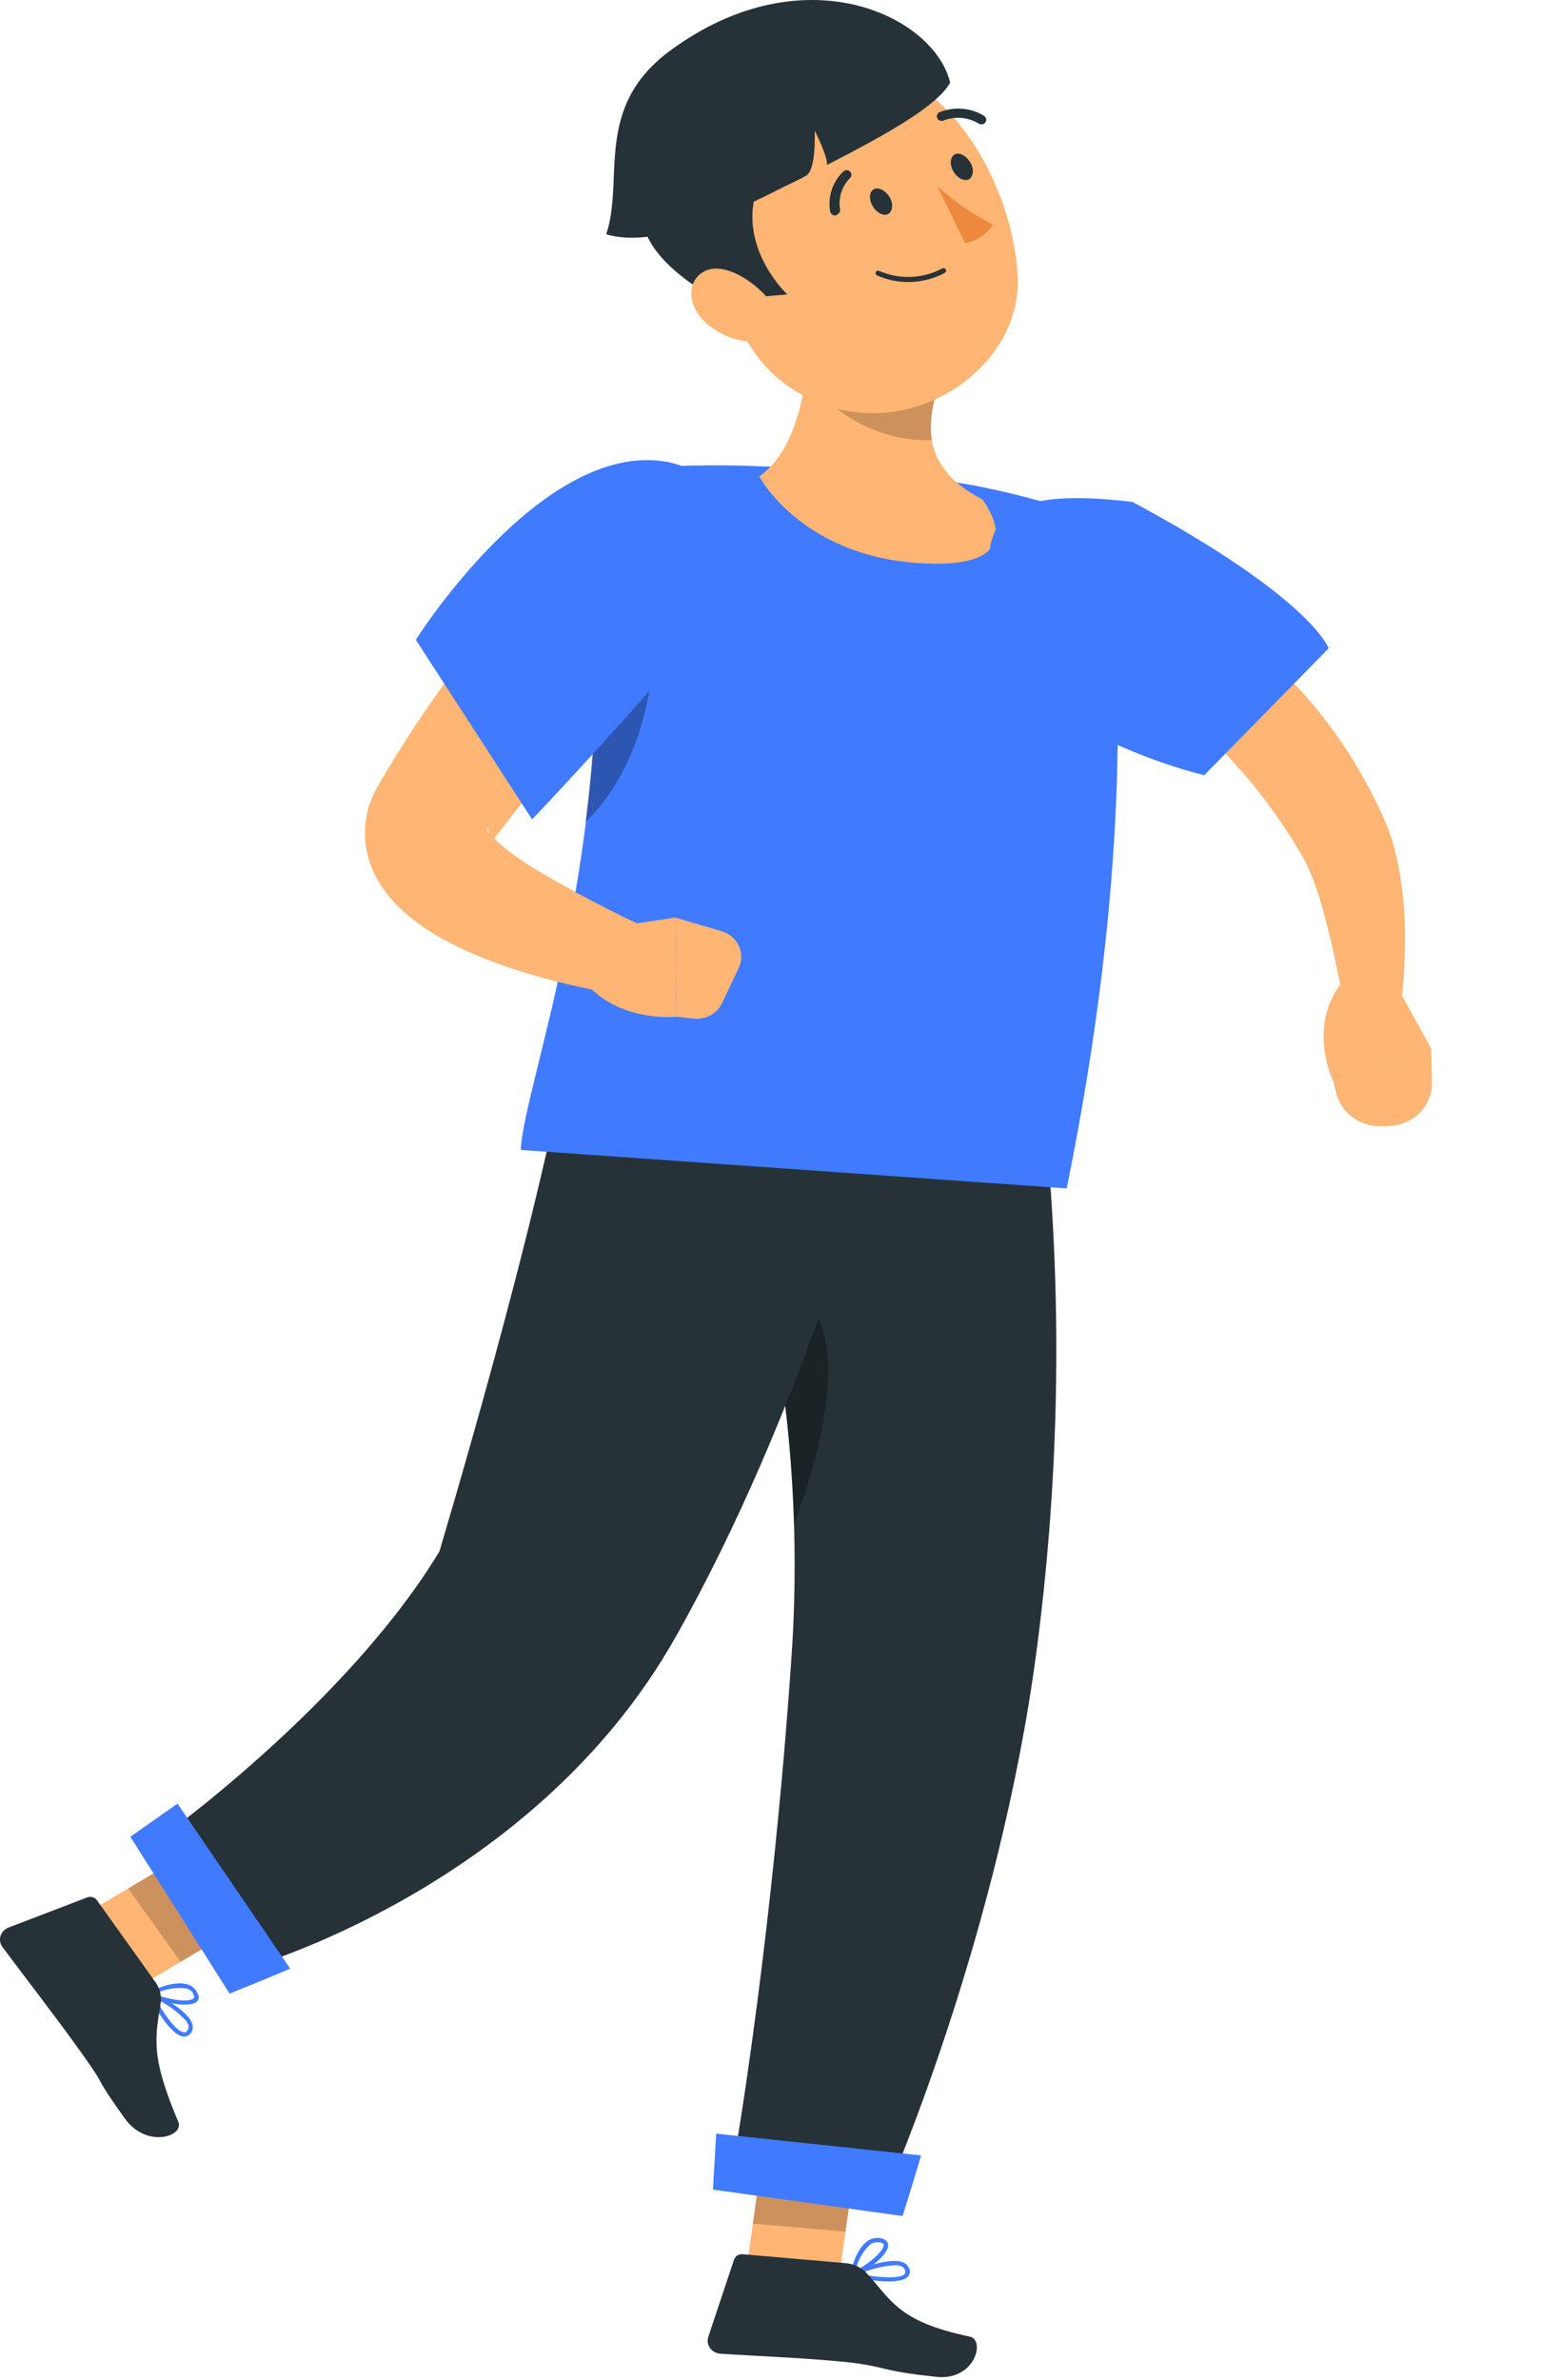 <svg width="140" height="216" viewBox="0 0 140 216" fill="none" xmlns="http://www.w3.org/2000/svg">
<g id="boy">
<g id="blueBoy">
<path id="Vector" d="M107.812 65.145L108.398 65.647L109.112 66.277C109.586 66.725 110.08 67.169 110.541 67.649C111.481 68.595 112.389 69.6 113.269 70.62C115.021 72.715 116.596 74.93 117.979 77.247C119.133 79.058 119.92 81.695 120.585 84.358C121.249 87.021 121.784 89.873 122.359 92.615L126.932 92.812C127.444 89.829 127.648 86.796 127.54 83.753C127.484 82.184 127.322 80.615 127.055 79.058C126.906 78.25 126.729 77.432 126.489 76.592C126.366 76.165 126.214 75.728 126.058 75.297C125.902 74.866 125.683 74.363 125.522 74.04C124.865 72.563 124.115 71.12 123.277 69.72C122.454 68.305 121.54 66.937 120.539 65.623C119.538 64.291 118.447 63.019 117.274 61.815C116.683 61.207 116.066 60.613 115.411 60.036C115.082 59.743 114.756 59.459 114.398 59.171L113.829 58.735L113.532 58.51L113.149 58.27L107.812 65.145Z" fill="#FFB573"/>
</g>
<g id="Boy">
<path id="Vector_2" d="M126.688 89.284L129.934 95.148L121.07 98.168C121.07 98.168 118.71 93.478 121.644 89.396L126.688 89.284Z" fill="#FFB573"/>
<path id="Vector_3" d="M126.059 102.187L125.381 102.205C124.453 102.225 123.545 101.942 122.808 101.403C122.071 100.864 121.548 100.101 121.326 99.24L121.065 98.176L129.935 95.149L130.015 98.172C130.035 98.684 129.948 99.196 129.759 99.676C129.57 100.156 129.284 100.596 128.916 100.97C128.548 101.343 128.106 101.643 127.615 101.852C127.125 102.061 126.595 102.175 126.059 102.187Z" fill="#FFB573"/>
<path id="Vector_4" d="M79.909 207.016C80.992 207.111 82.045 207.016 82.432 206.618C82.532 206.504 82.593 206.364 82.606 206.216C82.618 206.068 82.582 205.92 82.502 205.792C82.444 205.674 82.361 205.568 82.259 205.481C82.156 205.395 82.036 205.329 81.906 205.289C80.545 204.805 77.455 206.153 77.326 206.238C77.287 206.253 77.254 206.279 77.232 206.314C77.21 206.348 77.201 206.388 77.206 206.428C77.209 206.465 77.224 206.501 77.249 206.53C77.274 206.559 77.308 206.58 77.346 206.589C78.185 206.806 79.043 206.949 79.909 207.016ZM81.389 205.574C81.518 205.583 81.645 205.608 81.766 205.65C81.846 205.672 81.919 205.71 81.982 205.761C82.045 205.811 82.097 205.874 82.134 205.944C82.253 206.2 82.194 206.305 82.134 206.371C81.697 206.855 79.571 206.684 78.021 206.371C79.078 205.896 80.222 205.625 81.389 205.574Z" fill="#407BFF"/>
<path id="Vector_5" d="M77.386 206.57H77.475C78.528 206.228 80.704 204.672 80.634 203.723C80.634 203.504 80.485 203.22 79.949 203.125C79.752 203.086 79.549 203.087 79.353 203.126C79.156 203.165 78.97 203.242 78.806 203.353C77.664 204.102 77.227 206.2 77.207 206.333C77.202 206.366 77.207 206.399 77.219 206.431C77.231 206.462 77.251 206.49 77.276 206.513C77.29 206.529 77.306 206.542 77.325 206.552C77.344 206.562 77.364 206.568 77.386 206.57ZM79.75 203.495H79.869C80.227 203.561 80.237 203.704 80.237 203.742C80.237 204.302 78.776 205.545 77.694 206.048C77.871 205.14 78.34 204.308 79.035 203.666C79.243 203.528 79.498 203.467 79.75 203.495Z" fill="#407BFF"/>
<path id="Vector_6" d="M67.221 209.911L75.626 210.642L78.228 192.107L69.814 191.376L67.221 209.911Z" fill="#FFB573"/>
<path id="Vector_7" d="M76.6 205.374L67.42 204.577C67.251 204.563 67.083 204.604 66.942 204.694C66.801 204.783 66.697 204.916 66.645 205.07L64.311 212.065C64.253 212.234 64.236 212.413 64.261 212.589C64.287 212.766 64.354 212.934 64.457 213.082C64.56 213.23 64.697 213.354 64.858 213.444C65.018 213.534 65.198 213.588 65.383 213.602C68.702 213.83 71.613 213.906 75.785 214.266C80.653 214.684 79.362 215.13 85.064 215.709C88.512 216.051 89.495 212.359 88.045 212.055C81.438 210.67 80.922 208.686 78.567 206.171C78.037 205.682 77.336 205.398 76.6 205.374Z" fill="#263238"/>
<path id="Vector_8" opacity="0.2" d="M78.229 192.106L76.768 202.526L68.353 201.805L69.814 191.385L78.229 192.106Z" fill="black"/>
<path id="Vector_9" d="M95.207 105.51C96.42 120.318 96.047 135.207 94.095 149.943C90.727 175.339 80.891 198.021 80.891 198.021L66.893 194.519C66.893 194.519 70.152 175.453 71.861 150.36C73.758 123.019 65.602 102.909 65.602 102.909L95.207 105.51Z" fill="#263238"/>
<path id="Vector_10" opacity="0.3" d="M70.53 116.328C77.882 118.53 75.061 130.373 72.1 138.317C71.888 130.924 71.001 123.563 69.447 116.318L70.53 116.328Z" fill="black"/>
<path id="Vector_11" d="M14.785 183.205C15.392 184.069 16.107 184.809 16.703 184.828C16.86 184.827 17.012 184.78 17.14 184.694C17.268 184.607 17.365 184.485 17.418 184.344C17.473 184.224 17.501 184.095 17.501 183.965C17.501 183.834 17.473 183.705 17.418 183.585C16.941 182.275 13.891 180.852 13.762 180.795C13.729 180.772 13.689 180.76 13.648 180.76C13.607 180.76 13.567 180.772 13.534 180.795C13.505 180.823 13.485 180.858 13.476 180.897C13.467 180.936 13.47 180.976 13.484 181.013C13.845 181.781 14.281 182.515 14.785 183.205ZM16.892 183.386C16.966 183.485 17.027 183.593 17.07 183.708C17.103 183.782 17.12 183.861 17.12 183.941C17.12 184.021 17.103 184.1 17.07 184.173C16.941 184.42 16.812 184.449 16.723 184.439C16.057 184.439 14.845 182.75 14.14 181.393C15.185 181.883 16.119 182.563 16.892 183.395V183.386Z" fill="#407BFF"/>
<path id="Vector_12" d="M13.503 181.069L13.563 181.126C14.556 181.686 17.169 182.294 17.865 181.658C18.033 181.506 18.172 181.231 17.865 180.766C17.772 180.597 17.644 180.448 17.488 180.329C17.332 180.21 17.153 180.123 16.96 180.073C15.629 179.703 13.622 180.747 13.533 180.794C13.504 180.811 13.479 180.835 13.462 180.863C13.445 180.891 13.435 180.923 13.434 180.955C13.443 181 13.467 181.04 13.503 181.069ZM17.477 180.851L17.537 180.946C17.706 181.25 17.606 181.345 17.537 181.383C17.11 181.762 15.152 181.449 14.05 180.965C14.899 180.524 15.87 180.342 16.831 180.443C17.108 180.491 17.357 180.637 17.527 180.851H17.477Z" fill="#407BFF"/>
<path id="Vector_13" d="M4.373 175.698L9.132 182.36L25.753 172.49L20.994 165.828L4.373 175.698Z" fill="#FFB573"/>
<path id="Vector_14" d="M14 179.732L8.804 172.453C8.71 172.32 8.57 172.222 8.409 172.176C8.248 172.129 8.076 172.137 7.92 172.197L0.777 174.93C0.604 174.996 0.45 175.097 0.324 175.228C0.199 175.359 0.106 175.515 0.052 175.684C-0.001 175.854 -0.014 176.033 0.015 176.208C0.044 176.383 0.114 176.55 0.22 176.695C2.148 179.286 5.019 182.978 7.373 186.271C10.135 190.134 8.109 187.751 11.347 192.278C13.334 195.011 16.742 193.882 16.186 192.563C13.652 186.575 14.079 184.971 14.606 181.687C14.669 180.986 14.453 180.287 14 179.732Z" fill="#263238"/>
<path id="Vector_15" opacity="0.2" d="M25.752 172.49L16.404 178.042L11.635 171.38L20.983 165.828L25.752 172.49Z" fill="black"/>
<path id="Vector_16" d="M79.253 104.123C79.253 104.123 73.063 127.848 61.31 148.613C48.445 171.39 22.495 178.602 22.495 178.602L14.428 166.92C14.428 166.92 31.456 154.763 39.901 140.784C47.68 114.533 50.263 101.617 50.263 101.617L79.253 104.123Z" fill="#263238"/>
<path id="Vector_17" d="M26.339 178.65C26.339 178.707 20.845 180.927 20.845 180.927L11.834 166.692L16.116 163.684L26.339 178.65Z" fill="#407BFF"/>
<path id="Vector_18" d="M83.605 195.609C83.674 195.609 81.946 201.113 81.946 201.113L64.728 198.712L65.026 193.635L83.605 195.609Z" fill="#407BFF"/>
<path id="Vector_19" d="M101.069 53.426C101.536 61.018 102.718 79.049 96.846 107.852L47.281 104.36C47.569 98.267 55.895 77.673 53.878 50.266C53.798 49.271 53.93 48.272 54.264 47.327C54.598 46.382 55.129 45.512 55.823 44.767C56.518 44.023 57.363 43.42 58.307 42.995C59.252 42.57 60.276 42.332 61.319 42.294C63.535 42.218 65.989 42.199 68.393 42.294C74.788 42.478 81.166 43.01 87.498 43.888C89.932 44.315 92.296 44.885 94.323 45.435C96.18 45.927 97.829 46.963 99.039 48.396C100.249 49.829 100.958 51.588 101.069 53.426Z" fill="#407BFF"/>
<path id="Vector_20" opacity="0.3" d="M54.138 61.55C54.029 66.181 53.681 70.547 53.145 74.608C58.47 69.522 59.105 61.55 59.105 61.55H54.138Z" fill="black"/>
<path id="Vector_21" d="M73.551 28.562C73.551 34.256 72.558 40.709 68.941 43.234C68.941 43.234 73.084 51.148 85.096 51.158C93.828 51.158 89.179 45.321 89.179 45.321C83.506 42.37 83.893 38.223 85.682 33.8L77.217 26.683C75.816 25.344 73.551 26.483 73.551 28.562Z" fill="#FFB573"/>
<path id="Vector_22" opacity="0.2" d="M73.549 28.561C73.549 26.483 75.804 25.344 77.215 26.663L85.679 33.772C84.757 35.701 84.387 37.83 84.606 39.94C82.617 40.01 80.639 39.616 78.844 38.792C76.509 37.785 74.543 36.132 73.201 34.047C73.44 32.227 73.556 30.395 73.549 28.561Z" fill="black"/>
<path id="Vector_23" d="M63.762 21.643C66.743 29.169 68.054 33.734 73.876 36.353C82.628 40.292 92.683 33.506 92.404 25.25C92.156 17.781 86.712 6.117 76.886 5.624C67.06 5.13 60.762 14.127 63.762 21.643Z" fill="#FFB573"/>
<path id="Vector_24" d="M58.408 20.163C58.895 24.035 65.214 27.252 65.214 27.252L71.483 26.721C71.483 26.721 67.389 22.925 68.502 17.933C69.615 12.941 59.024 13.52 58.408 20.163Z" fill="#263238"/>
<path id="Vector_25" d="M60.893 4.56C53.829 9.733 56.72 16.215 55.041 21.263C59.869 22.725 67.787 18.663 71.324 16.879C71.96 16.566 72.606 16.291 73.202 15.93C74.126 15.389 73.967 11.858 73.967 11.858C73.967 11.858 75.169 14.212 75.08 14.971C80.454 12.219 85.114 9.6 86.266 7.502C84.816 1.419 72.963 -4.284 60.893 4.56Z" fill="#263238"/>
<path id="Vector_26" d="M85.79 24.755C84.856 25.263 83.808 25.549 82.735 25.59C81.662 25.632 80.594 25.427 79.62 24.993C79.565 24.963 79.523 24.913 79.505 24.855C79.486 24.797 79.492 24.734 79.521 24.68C79.552 24.629 79.602 24.592 79.662 24.576C79.721 24.56 79.784 24.566 79.839 24.594C80.745 24.987 81.735 25.171 82.73 25.129C83.724 25.088 84.694 24.823 85.561 24.357C85.616 24.333 85.678 24.329 85.736 24.347C85.793 24.366 85.841 24.404 85.87 24.454C85.899 24.505 85.907 24.564 85.892 24.62C85.877 24.676 85.841 24.724 85.79 24.755Z" fill="#263238"/>
<path id="Vector_27" d="M79.222 18.692C79.58 19.318 80.216 19.641 80.633 19.423C81.05 19.204 81.12 18.474 80.772 17.895C80.424 17.316 79.779 16.946 79.351 17.164C78.924 17.382 78.865 18.066 79.222 18.692Z" fill="#263238"/>
<path id="Vector_28" d="M86.553 15.541C86.911 16.168 87.546 16.49 87.964 16.272C88.381 16.054 88.451 15.323 88.093 14.735C87.735 14.146 87.1 13.786 86.682 14.013C86.265 14.241 86.195 14.915 86.553 15.541Z" fill="#263238"/>
<path id="Vector_29" d="M76.092 19.413C76.159 19.368 76.211 19.306 76.242 19.234C76.274 19.162 76.284 19.082 76.271 19.005C76.181 18.496 76.216 17.974 76.373 17.48C76.529 16.986 76.804 16.534 77.175 16.158C77.256 16.08 77.302 15.974 77.302 15.864C77.302 15.754 77.256 15.648 77.175 15.57C77.135 15.53 77.087 15.498 77.034 15.477C76.981 15.455 76.924 15.444 76.867 15.444C76.809 15.444 76.752 15.455 76.699 15.477C76.646 15.498 76.599 15.53 76.559 15.57C76.073 16.042 75.712 16.618 75.507 17.25C75.301 17.882 75.256 18.552 75.376 19.204C75.396 19.313 75.459 19.41 75.551 19.475C75.644 19.541 75.759 19.569 75.873 19.555C75.959 19.529 76.035 19.48 76.092 19.413Z" fill="#263238"/>
<path id="Vector_30" d="M89.276 11.252C89.32 11.238 89.359 11.215 89.394 11.186C89.428 11.156 89.455 11.121 89.475 11.082C89.506 11.036 89.527 10.984 89.536 10.931C89.546 10.877 89.544 10.822 89.531 10.769C89.518 10.716 89.494 10.666 89.461 10.621C89.427 10.577 89.385 10.54 89.336 10.512C88.752 10.153 88.086 9.933 87.394 9.872C86.702 9.811 86.005 9.91 85.362 10.161C85.303 10.179 85.248 10.209 85.202 10.248C85.155 10.288 85.118 10.337 85.094 10.391C85.068 10.446 85.056 10.505 85.057 10.564C85.057 10.624 85.072 10.682 85.098 10.736C85.124 10.79 85.162 10.838 85.21 10.877C85.257 10.915 85.313 10.944 85.372 10.96C85.432 10.977 85.495 10.981 85.557 10.972C85.618 10.964 85.677 10.943 85.73 10.911C86.242 10.723 86.793 10.654 87.339 10.709C87.884 10.763 88.408 10.94 88.869 11.224C88.929 11.26 88.998 11.281 89.069 11.286C89.14 11.291 89.211 11.28 89.276 11.252Z" fill="#263238"/>
<path id="Vector_31" d="M85.094 16.878C86.597 18.264 88.296 19.442 90.141 20.38C89.872 20.817 89.507 21.194 89.072 21.484C88.636 21.774 88.14 21.97 87.617 22.06L85.094 16.878Z" fill="#ED893E"/>
<path id="Vector_32" d="M64.259 29.445C65.568 30.535 67.262 31.108 68.998 31.048C71.144 30.906 71.154 28.723 69.664 27.006C68.332 25.459 65.61 23.665 63.882 24.661C62.153 25.658 62.54 28.049 64.259 29.445Z" fill="#FFB573"/>
<path id="Vector_33" d="M60.863 57.175L58.816 59.415L56.72 61.769C55.319 63.344 53.948 64.948 52.577 66.514C49.848 69.753 47.199 73.056 44.629 76.421L44.391 76.735L44.331 76.811C44.331 76.811 44.331 76.811 44.331 76.763C44.372 76.652 44.402 76.538 44.42 76.421C44.5 76.079 44.482 75.722 44.371 75.387C44.132 74.846 44.073 75.197 44.45 75.615C44.935 76.184 45.481 76.703 46.08 77.162C46.823 77.739 47.599 78.278 48.404 78.775C52.033 80.936 55.788 82.897 59.651 84.65L57.932 90.477C55.56 90.183 53.211 89.745 50.898 89.167C48.529 88.593 46.205 87.86 43.944 86.975C42.735 86.495 41.557 85.947 40.417 85.333C39.1 84.641 37.873 83.803 36.761 82.837C36.066 82.226 35.443 81.545 34.903 80.806C34.191 79.839 33.673 78.755 33.373 77.608C33.033 76.21 33.057 74.753 33.442 73.366C33.628 72.732 33.881 72.118 34.197 71.534L34.595 70.841L34.813 70.471C35.976 68.526 37.178 66.599 38.469 64.72C39.761 62.841 41.062 60.99 42.443 59.178C43.824 57.365 45.255 55.59 46.755 53.854C47.5 52.99 48.255 52.126 49.05 51.282C49.845 50.437 50.61 49.63 51.544 48.71L60.863 57.175Z" fill="#FFB573"/>
<path id="Vector_34" d="M54.444 84.306L61.309 83.272L61.428 92.268C61.428 92.268 56.014 92.876 52.924 88.899L54.444 84.306Z" fill="#FFB573"/>
<path id="Vector_35" d="M67.081 87.817L65.551 91.044C65.33 91.512 64.958 91.9 64.49 92.151C64.021 92.402 63.481 92.503 62.948 92.439L61.428 92.268L61.309 83.272L65.521 84.515C65.863 84.616 66.179 84.786 66.448 85.013C66.716 85.24 66.932 85.519 67.079 85.831C67.226 86.143 67.303 86.481 67.303 86.824C67.303 87.166 67.228 87.505 67.081 87.817Z" fill="#FFB573"/>
<path id="Vector_36" d="M58.744 41.757C48.044 41.757 37.752 58.061 37.752 58.061L48.313 74.365C48.313 74.365 55.217 67.115 61.834 59.399C68.302 51.845 67.527 41.757 58.744 41.757Z" fill="#407BFF"/>
<path id="Vector_37" d="M90.339 55.767C90.686 65.982 109.334 70.352 109.334 70.352L120.627 58.843C120.627 58.843 119.139 54.323 102.828 45.552C90.906 44.129 88.423 46.976 90.339 55.767Z" fill="#407BFF"/>
</g>
</g>
</svg>
